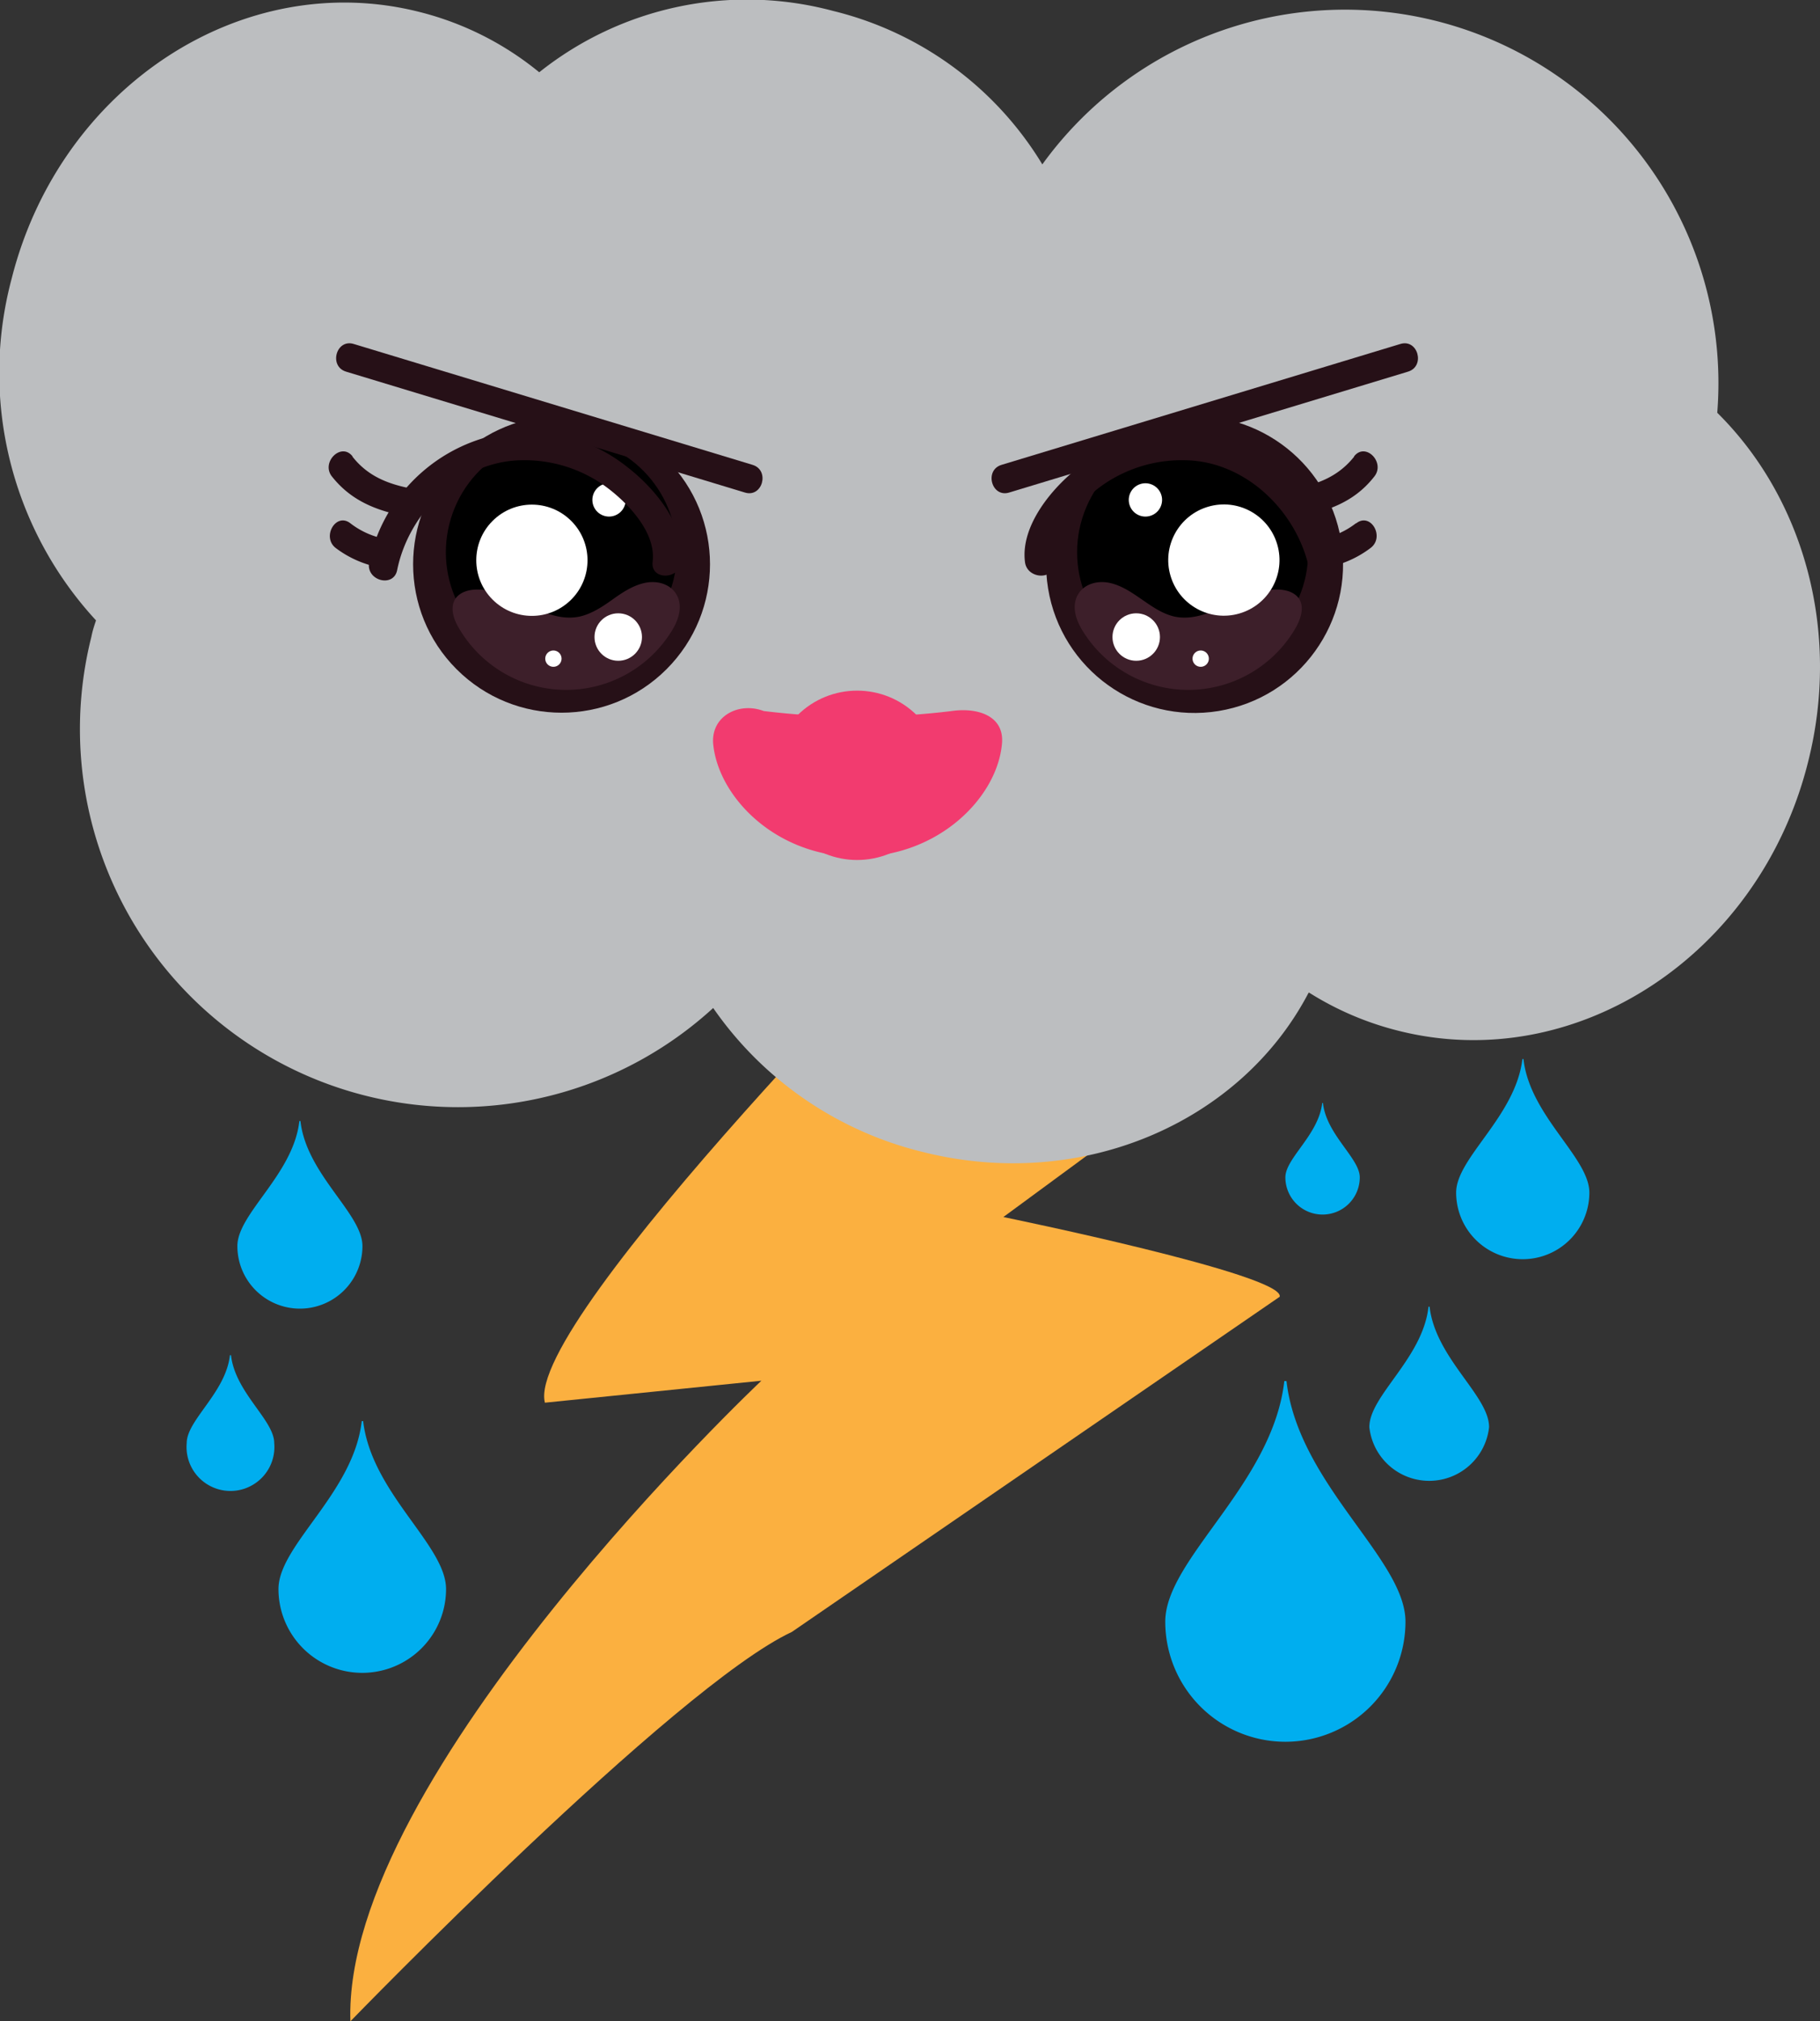 <svg xmlns="http://www.w3.org/2000/svg" id="stormboi" viewBox="0 0 513.7 570.5">
  <rect x="0" y="0" width="513.7" height="570.5" fill="#333333" stroke="none"/>
  <path id="lightning" fill="#fbb040" d="M395.8 268S273.2 390.7 279.2 414l61.1-6.2S222 519.3 224.3 588.6c0 0 91.6-94.5 124.6-109.9l137.7-94.6c1.6-6.2-78-22.5-78-22.5L514 284.1s-91.7-26.2-118.3-16z" transform="translate(-125.4 -18.1)"/>
  <path id="cloud" fill="#bcbec0" d="M610.1 134.6a105.4 105.4 0 00-190.5-70.1 95.5 95.5 0 00-59-43.3 94 94 0 00-83 17.3 86.5 86.5 0 00-33.7-17C194 8.8 142.4 42.5 128.7 96.7a103 103 0 0023.8 96.5c-.5 1.5-1 3-1.3 4.6a106.7 106.7 0 00175.5 104.8 101.1 101.1 0 0059 40.6c45 11.4 90-8.3 109.1-45A86.6 86.6 0 00520 309c50.1 12.7 102-21.2 115.7-75.7 9.5-37.4-1.5-74.9-25.6-98.7z" transform="translate(-125.4 -18.1)"/>
  <g id="raindrops" fill="#00aeef">
    <path d="M228 419.2h-.5c-2.3 20.3-23.5 35-23.5 47.4a23.6 23.6 0 1047.3 0c0-12.4-21-27-23.4-47.4zM555.4 317h-.3c-1.9 16.2-18.7 27.9-18.7 37.7a18.8 18.8 0 0037.6 0c0-9.9-16.8-21.6-18.6-37.7zM498.8 329.4h-.2c-1 9-10.4 15.6-10.4 21a10.5 10.5 0 0021 0c0-5.4-9.4-12-10.4-21zM488.5 407.9h-.6c-3.3 29.1-33.6 50.2-33.6 67.9a33.9 33.9 0 0067.8 0c0-17.7-30.3-38.8-33.6-68zM529 386.9h-.4c-1.6 14.6-16.7 25.1-16.7 34a17 17 0 0033.8 0c0-8.9-15.1-19.4-16.8-34zM190.6 400.6h-.3c-1.2 10.6-12.2 18.3-12.2 24.8a12.4 12.4 0 1024.7 0c0-6.5-11-14.2-12.2-24.8zM210.2 334.5h-.3c-1.7 15.1-17.5 26.1-17.5 35.3a17.6 17.6 0 1035.3 0c0-9.2-15.8-20.2-17.5-35.3z" transform="translate(-125.4 -18.1)"/>
  </g>
  <g id="mad">
    <circle id="mouth" cx="367.3" cy="236.9" r="23.9" fill="#f23b6f" transform="rotate(-45 282.8 379.2)"/>
    <g id="lefteye">
      <circle cx="283.9" cy="177.4" r="41.9" fill="#261017" transform="rotate(-45 199.3 319.7)"/>
      <circle cx="283.9" cy="173.9" r="32.6" transform="rotate(-75.9 209.6 245.3)"/>
      <path fill="#3d1f2a" d="M255 195.5a35 35 0 0059.8 1c2-3.1 3.4-7 1.7-10.3s-5.6-4.3-9-3.6-6.4 2.7-9.2 4.7-5.8 4-9.2 4.8c-10 2.2-19-7.8-29.1-7.6-2.3 0-4.7.7-6 2.5-1.7 2.5-.6 5.9 1 8.5z" transform="translate(-125.4 -18.1)"/>
      <circle cx="275.5" cy="176.2" r="15.7" fill="#fff" transform="rotate(-45 191 318.5)"/>
      <path fill="#fff" d="M302 159.3a4.7 4.7 0 11-4.8-4.8 4.7 4.7 0 014.7 4.8z" transform="translate(-125.4 -18.1)"/>
      <circle cx="174.5" cy="179.8" r="6.7" fill="#fff"/>
      <path fill="#fff" d="M283.9 204a2.3 2.3 0 11-2.3-2.3 2.3 2.3 0 012.3 2.3z" transform="translate(-125.4 -18.1)"/>
      <path fill="#261017" d="M337.8 149.3l-112.5-34.1c-5-1.6-7.2 6.3-2.2 7.8l112.5 34.1c5 1.6 7.2-6.3 2.2-7.8z" transform="translate(-125.4 -18.1)"/>
    </g>
    <g id="righteye">
      <circle cx="462" cy="177.4" r="41.9" fill="#261017" transform="rotate(-9.3 288.5 935.7)"/>
      <circle cx="462" cy="173.9" r="32.6" transform="rotate(-67 385.7 259.6)"/>
      <path fill="#3d1f2a" d="M491 195.5a35 35 0 01-59.8 1c-2-3.1-3.4-7-1.7-10.3s5.6-4.3 9-3.6 6.3 2.7 9.2 4.7 5.7 4 9.1 4.8c10 2.2 19-7.8 29.2-7.6 2.3 0 4.7.7 6 2.5 1.7 2.5.5 5.9-1 8.5z" transform="translate(-125.4 -18.1)"/>
      <circle cx="470.5" cy="176.2" r="15.7" fill="#fff" transform="rotate(-16.2 344.3 606.5)"/>
      <path fill="#fff" d="M444 159.3a4.7 4.7 0 104.7-4.8 4.7 4.7 0 00-4.7 4.8z" transform="translate(-125.4 -18.1)"/>
      <circle cx="320.7" cy="179.8" r="6.7" fill="#fff"/>
      <path fill="#fff" d="M462 204a2.3 2.3 0 102.3-2.3 2.3 2.3 0 00-2.3 2.3z" transform="translate(-125.4 -18.1)"/>
      <path fill="#261017" d="M408.1 149.3l112.5-34.1c5-1.6 7.2 6.3 2.2 7.8l-112.5 34.1c-5 1.6-7.2-6.3-2.2-7.8z" transform="translate(-125.4 -18.1)"/>
    </g>
  </g>
  <g id="happy">
    <path fill="#f23b6f" d="M341 218.8c-7-2.7-15 1.4-14.3 9.3 1.5 15.2 18 31.9 40.8 31.8 22.7 0 39.3-16.6 40.7-31.8.8-8-6.9-10.4-14.3-9.3a219 219 0 01-52.8 0z" transform="translate(-125.4 -18.1)"/>
    <g fill="#261017">
      <path d="M507.6 147c-5.9 7.4-14 8.7-22.7 10a6.6 6.6 0 011 2.7 32 32 0 014.2 4.6c9-1.6 17.2-4 23.2-11.7 3.2-4-2.5-9.8-5.7-5.7zM508.1 165.8a23 23 0 01-14 4.8 74 74 0 013.6 8 29.8 29.8 0 0014.5-5.8c4.2-3.1.1-10.2-4-7z" transform="translate(-125.4 -18.1)"/>
      <path d="M502.8 176.8a46.7 46.7 0 00-44.2-37 46.3 46.3 0 00-28.5 10c-7.6 5.8-16.7 16.6-15.4 26.9.6 5.1 8.8 5.2 8.1 0-1-8.5 7.4-17.1 13.7-21.6A39 39 0 01460 148c17.2.3 31.7 14.7 35 31 1 5.1 8.9 3 7.8-2.2z" transform="translate(-125.4 -18.1)"/>
    </g>
    <g fill="#261017">
      <path d="M224.9 147c5.8 7.4 14 8.7 22.6 10a6.6 6.6 0 00-.9 2.7 32 32 0 00-4.3 4.6c-9-1.6-17.1-4-23.2-11.7-3.2-4 2.6-9.8 5.8-5.7zM224.3 165.8a23 23 0 0014 4.8 74 74 0 00-3.5 8 29.8 29.8 0 01-14.6-5.8c-4.1-3.1 0-10.2 4.1-7z" transform="translate(-125.4 -18.1)"/>
      <path d="M229.6 176.8a46.7 46.7 0 0144.3-37 46.3 46.3 0 0128.4 10c7.6 5.8 16.8 16.6 15.5 26.9-.7 5.1-8.8 5.2-8.2 0 1.1-8.5-7.4-17.1-13.7-21.6a39 39 0 00-23.4-7.1c-17.2.3-31.7 14.7-35 31-1 5.1-8.9 3-7.9-2.2z" transform="translate(-125.4 -18.1)"/>
    </g>
  </g>
</svg>
